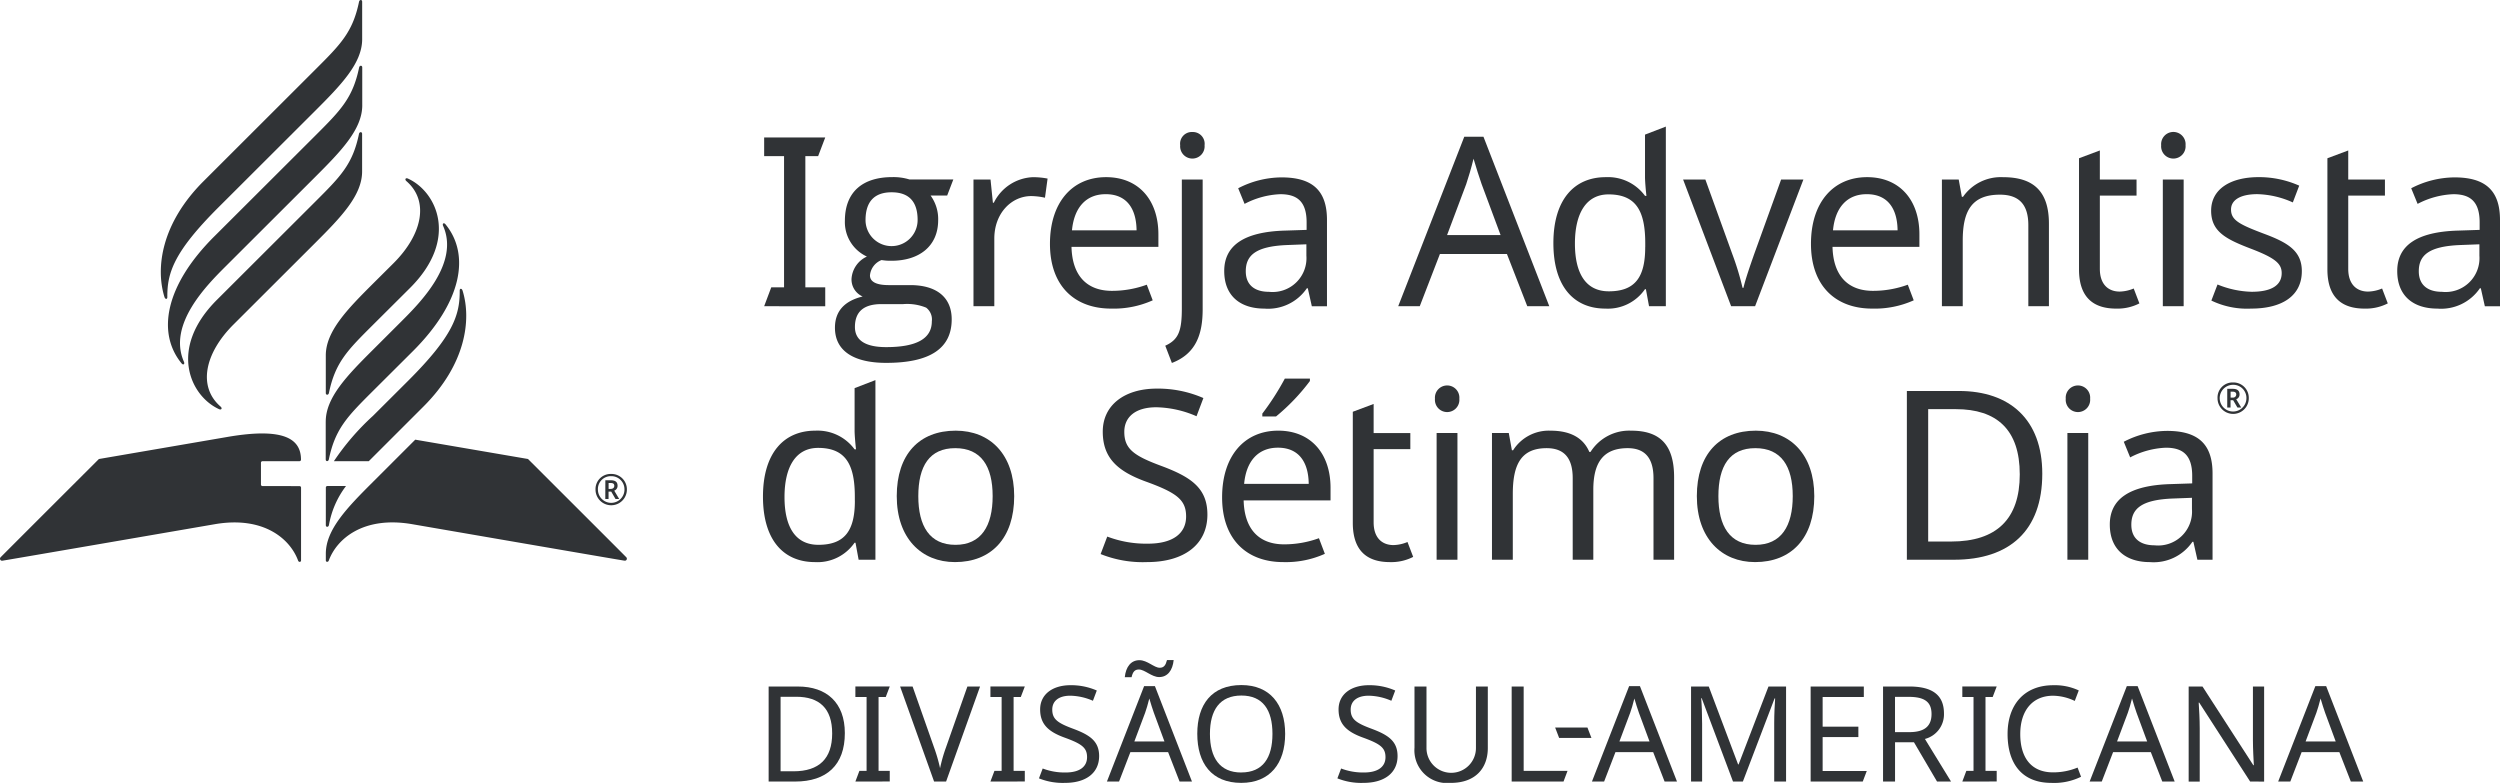 <svg xmlns="http://www.w3.org/2000/svg" width="240" height="75.156" viewBox="0 0 240 75.156"><g transform="translate(73.789 63.364)"><path d="M746.479,678.617h-2.547v-9.122h2.815c2.752,0,4.5,1.546,4.5,4.471C751.252,677.045,749.486,678.617,746.479,678.617Zm.1-8.138h-1.5v7.154h1.241c2.47,0,3.711-1.226,3.711-3.628C750.037,671.578,748.783,670.479,746.581,670.479Z" transform="translate(-743.932 -666.953)" fill="#303336"/><path d="M783.006,678.617l.384-1.022h.691V670.5h-1.075v-1.009h3.3l-.384,1.009h-.691v7.09h1.075v1.022Z" transform="translate(-774.678 -666.953)" fill="#303336"/><path d="M807.568,678.617h-1.152l-3.263-9.122h1.2l2.06,5.851a15.44,15.44,0,0,1,.576,1.993,14.347,14.347,0,0,1,.576-2.018l2.048-5.826h1.216Z" transform="translate(-790.532 -666.953)" fill="#303336"/><path d="M843.834,678.617l.384-1.022h.691V670.5h-1.075v-1.009h3.3l-.384,1.009h-.691v7.09h1.075v1.022Z" transform="translate(-822.542 -666.953)" fill="#303336"/><path d="M868.2,678.272a6.1,6.1,0,0,1-2.508-.434l.358-.946a5.907,5.907,0,0,0,2.2.383c1.357,0,2.06-.562,2.06-1.469s-.5-1.277-2.15-1.878c-1.561-.562-2.355-1.29-2.355-2.708,0-1.444,1.19-2.325,2.918-2.325a6.138,6.138,0,0,1,2.521.511l-.371.984a5.66,5.66,0,0,0-2.176-.486c-1.139,0-1.728.537-1.728,1.329,0,.92.512,1.29,2,1.84,1.612.6,2.5,1.2,2.5,2.632C871.462,677.327,870.2,678.272,868.2,678.272Z" transform="translate(-839.741 -666.48)" fill="#303336"/><path d="M902.186,666.387h-3.622l-1.088,2.823h-1.164l3.57-9.16h1.037l3.557,9.16h-1.19Zm-2.752-8.828c.755,0,1.408.728,1.945.728.4,0,.576-.243.7-.741h.64c-.1,1-.589,1.635-1.395,1.635-.717,0-1.382-.728-1.945-.728-.409,0-.589.243-.7.741h-.653C898.129,658.185,898.628,657.559,899.434,657.559Zm1.382,5.046c-.077-.2-.346-1.048-.435-1.367-.128.524-.294,1.073-.4,1.367l-1.037,2.76h2.892Z" transform="translate(-863.836 -657.546)" fill="#303336"/><path d="M941.234,678.225c-2.854,0-4.223-1.891-4.223-4.714,0-2.8,1.37-4.676,4.236-4.676,2.738,0,4.2,1.852,4.2,4.688S943.986,678.225,941.234,678.225Zm0-1c2.073,0,2.994-1.405,2.994-3.705s-.922-3.679-2.982-3.679-3.02,1.38-3.02,3.679S939.174,677.229,941.234,677.229Z" transform="translate(-895.861 -666.433)" fill="#303336"/><path d="M1002.629,678.272a6.1,6.1,0,0,1-2.508-.434l.358-.946a5.906,5.906,0,0,0,2.2.383c1.357,0,2.06-.562,2.06-1.469s-.5-1.277-2.15-1.878c-1.561-.562-2.355-1.29-2.355-2.708,0-1.444,1.19-2.325,2.918-2.325a6.138,6.138,0,0,1,2.521.511l-.371.984a5.66,5.66,0,0,0-2.176-.486c-1.139,0-1.728.537-1.728,1.329,0,.92.512,1.29,2,1.84,1.613.6,2.5,1.2,2.5,2.632C1005.893,677.327,1004.626,678.272,1002.629,678.272Z" transform="translate(-945.521 -666.48)" fill="#303336"/><path d="M1041.893,675.4c0,1.891-1.139,3.347-3.558,3.347a3.141,3.141,0,0,1-3.481-3.373v-5.877h1.152v5.915a2.374,2.374,0,0,0,4.748-.013v-5.9h1.139Z" transform="translate(-972.852 -666.953)" fill="#303336"/><path d="M1078.624,669.495h1.152v8.1h4.21l-.384,1.022h-4.978Z" transform="translate(-1007.293 -666.953)" fill="#303336"/><path d="M1098.205,687.989h3.1l.384,1h-3.1Z" transform="translate(-1022.701 -681.512)" fill="#303336"/><path d="M1120.678,675.652h-3.622l-1.088,2.823H1114.8l3.57-9.16h1.037l3.557,9.16h-1.19Zm-1.37-3.782c-.077-.2-.346-1.048-.435-1.367-.128.524-.294,1.073-.4,1.367l-1.037,2.76h2.892Z" transform="translate(-1035.762 -666.811)" fill="#303336"/><path d="M1160.449,670.619h-.051c.051.524.089,1.495.089,2.466v5.532h-1.062v-9.122h1.7l2.815,7.474h.051l2.867-7.474h1.689v9.122h-1.139v-5.608c0-.882.051-1.827.09-2.376h-.052l-3.046,7.985h-.947Z" transform="translate(-1070.873 -666.953)" fill="#303336"/><path d="M1213.289,678.617v-9.122h5.106V670.5h-3.954v2.849h3.43v1h-3.43v3.258h4.236l-.384,1.009Z" transform="translate(-1113.257 -666.953)" fill="#303336"/><path d="M1251.755,672.088a2.438,2.438,0,0,1-1.83,2.44l2.508,4.088h-1.344l-2.214-3.769h-1.817v3.769h-1.152v-9.122h2.521C1250.692,669.495,1251.755,670.351,1251.755,672.088Zm-4.7-1.6v3.386h1.369c1.484,0,2.137-.588,2.137-1.738,0-1.188-.7-1.648-2.2-1.648Z" transform="translate(-1138.923 -666.953)" fill="#303336"/><path d="M1281.618,678.617l.384-1.022h.691V670.5h-1.075v-1.009h3.3l-.384,1.009h-.691v7.09h1.075v1.022Z" transform="translate(-1167.024 -666.953)" fill="#303336"/><path d="M1303.226,673.584c0,2.261,1.049,3.679,3.148,3.679a6.135,6.135,0,0,0,2.355-.46l.333.882a5.879,5.879,0,0,1-2.854.588c-2.8,0-4.2-1.827-4.2-4.7,0-2.759,1.561-4.676,4.39-4.676a5.426,5.426,0,0,1,2.444.5l-.384,1.009a4.952,4.952,0,0,0-2.073-.5C1304.429,669.9,1303.226,671.3,1303.226,673.584Z" transform="translate(-1183.07 -666.48)" fill="#303336"/><path d="M1344.833,675.652h-3.621l-1.088,2.823h-1.164l3.57-9.16h1.037l3.557,9.16h-1.19Zm-1.369-3.782c-.077-.2-.346-1.048-.435-1.367-.128.524-.294,1.073-.4,1.367l-1.037,2.76h2.892Z" transform="translate(-1212.144 -666.811)" fill="#303336"/><path d="M1389.48,678.617l-4.888-7.576h-.052c.039.6.1,1.546.1,2.479v5.1h-1.062v-9.122h1.331l4.876,7.55h.051c-.025-.409-.089-1.571-.089-2.4v-5.149h1.075v9.122Z" transform="translate(-1247.255 -666.953)" fill="#303336"/><path d="M1429.76,675.652h-3.621l-1.088,2.823h-1.165l3.57-9.16h1.037l3.558,9.16h-1.19Zm-1.369-3.782c-.077-.2-.346-1.048-.435-1.367-.128.524-.294,1.073-.4,1.367l-1.037,2.76h2.892Z" transform="translate(-1278.971 -666.811)" fill="#303336"/></g><g transform="translate(73.245 12.152)"><path d="M741.91,437.955l.682-1.816h1.228V423.546H741.91v-1.793h5.864l-.682,1.793h-1.227V436.14h1.909v1.816Z" transform="translate(-741.796 -420.709)" fill="#303336"/><path d="M773.8,454.126q0-2.349,2.659-3a1.784,1.784,0,0,1-1.068-1.7,2.529,2.529,0,0,1,1.477-2.133,3.637,3.637,0,0,1-2.114-3.427c0-2.837,1.773-4.2,4.546-4.2a5.236,5.236,0,0,1,1.659.227h4.205l-.591,1.543h-1.591a3.839,3.839,0,0,1,.727,2.36c0,2.519-1.841,3.9-4.478,3.9a5.148,5.148,0,0,1-.955-.068,1.746,1.746,0,0,0-1.114,1.475c0,.613.614.93,1.8.93h2.068c2.455,0,3.978,1.112,3.978,3.29,0,2.791-2.091,4.175-6.274,4.175C775.891,457.507,773.8,456.531,773.8,454.126Zm9.3-.613a1.423,1.423,0,0,0-.545-1.316,4.82,4.82,0,0,0-2.2-.34h-2.091c-1.7,0-2.546.726-2.546,2.2,0,1.271,1,1.929,3,1.929C781.642,455.987,783.1,455.17,783.1,453.513Zm-1.364-9.735c0-1.77-.841-2.655-2.5-2.655s-2.5.908-2.5,2.678a2.5,2.5,0,1,0,5-.023Z" transform="translate(-766.89 -434.815)" fill="#303336"/><path d="M843.309,439.807l-.25,1.838a6.343,6.343,0,0,0-1.318-.159c-1.887,0-3.546,1.634-3.546,4.085v6.49h-2V439.9h1.637l.227,2.224h.091a4.374,4.374,0,0,1,3.728-2.451A7.3,7.3,0,0,1,843.309,439.807Z" transform="translate(-815.986 -434.815)" fill="#303336"/><path d="M881.055,445.163v1.2h-8.342c.068,2.746,1.455,4.221,3.887,4.221a9.725,9.725,0,0,0,3.341-.59l.568,1.5a9.122,9.122,0,0,1-4,.794c-3.478,0-5.864-2.156-5.864-6.218,0-3.994,2.159-6.4,5.387-6.4C879.145,439.671,881.055,441.85,881.055,445.163Zm-8.3-.386h6.205c-.023-2.065-.932-3.472-2.955-3.472C874.1,441.3,872.963,442.6,872.758,444.777Z" transform="translate(-843.094 -434.815)" fill="#303336"/><path d="M922.585,439.814c1.3-.59,1.591-1.452,1.591-3.608V423.861h2v12.458c0,2.383-.636,4.266-2.955,5.151ZM925.2,419.3a1.13,1.13,0,0,1,1.159,1.271,1.175,1.175,0,1,1-2.341,0A1.124,1.124,0,0,1,925.2,419.3Z" transform="translate(-883.965 -418.778)" fill="#303336"/><path d="M959.009,443.863v8.283h-1.455l-.386-1.725h-.091a4.5,4.5,0,0,1-4.091,1.951c-2.2,0-3.841-1.134-3.841-3.608,0-2.428,1.864-3.767,5.841-3.88l2.068-.068v-.726c0-2.02-.932-2.7-2.523-2.7a8.027,8.027,0,0,0-3.432.93l-.614-1.5a9.136,9.136,0,0,1,4.16-1.044C957.6,439.778,959.009,441.026,959.009,443.863Zm-3.773,2.406c-3.046.113-4.023.976-4.023,2.519,0,1.362.909,1.974,2.227,1.974a3.251,3.251,0,0,0,3.592-3.472V446.2Z" transform="translate(-904.864 -434.899)" fill="#303336"/><path d="M1037.967,432.688h-6.433L1029.6,437.7h-2.069l6.342-16.27h1.841l6.319,16.27h-2.114Zm-2.432-6.717c-.136-.363-.614-1.861-.773-2.428-.227.93-.523,1.906-.7,2.428l-1.841,4.9h5.137Z" transform="translate(-966.547 -420.457)" fill="#303336"/><path d="M1097.4,428.034c0-4.175,2-6.331,5.023-6.331a4.4,4.4,0,0,1,3.773,1.793h.136c-.046-.386-.136-1.339-.136-1.793v-4.085l2-.771v17.246h-1.614l-.3-1.634h-.091a4.32,4.32,0,0,1-3.8,1.861C1099.373,434.32,1097.4,432.21,1097.4,428.034Zm8.819.386v-.363c0-3.018-.818-4.7-3.523-4.7-2.159,0-3.228,1.838-3.228,4.72,0,2.9,1.068,4.584,3.25,4.584C1105.283,432.664,1106.215,431.257,1106.215,428.42Z" transform="translate(-1021.52 -416.847)" fill="#303336"/><path d="M1155.842,440.738h2.137l2.591,7.171a26,26,0,0,1,.977,3.222h.091c.159-.749.682-2.247,1.023-3.222l2.591-7.171h2.137l-4.637,12.163h-2.3Z" transform="translate(-1067.509 -435.655)" fill="#303336"/><path d="M1223.849,445.163v1.2h-8.342c.068,2.746,1.455,4.221,3.887,4.221a9.726,9.726,0,0,0,3.341-.59l.568,1.5a9.121,9.121,0,0,1-4,.794c-3.478,0-5.864-2.156-5.864-6.218,0-3.994,2.159-6.4,5.387-6.4C1221.94,439.671,1223.849,441.85,1223.849,445.163Zm-8.3-.386h6.205c-.023-2.065-.932-3.472-2.955-3.472C1216.894,441.3,1215.757,442.6,1215.553,444.777Z" transform="translate(-1112.831 -434.815)" fill="#303336"/><path d="M1282.694,444.141v7.92h-1.977v-7.783c0-1.951-.864-2.927-2.728-2.927-2.705,0-3.569,1.566-3.569,4.4v6.309h-2V439.9h1.614l.3,1.656h.114a4.422,4.422,0,0,1,3.841-1.883C1281.194,439.671,1282.694,441.01,1282.694,444.141Z" transform="translate(-1159.242 -434.815)" fill="#303336"/><path d="M1339.425,440.871l.546,1.43a4.613,4.613,0,0,1-2.228.5c-1.909,0-3.569-.817-3.569-3.767V428.368l2-.749v2.791h3.523v1.543h-3.523v7.034c0,1.475.8,2.179,1.91,2.179A3.661,3.661,0,0,0,1339.425,440.871Z" transform="translate(-1207.834 -425.327)" fill="#303336"/><path d="M1373.525,420.571a1.175,1.175,0,1,1-2.341,0,1.175,1.175,0,1,1,2.341,0Zm-.182,15.453h-2V423.861h2Z" transform="translate(-1236.957 -418.778)" fill="#303336"/><path d="M1397.529,452.288a7.871,7.871,0,0,1-3.819-.771l.591-1.543a9.17,9.17,0,0,0,3.273.7c2.023,0,2.887-.7,2.887-1.793,0-.908-.614-1.452-3-2.36-2.364-.908-3.773-1.634-3.773-3.631,0-2.065,1.841-3.222,4.569-3.222a9.5,9.5,0,0,1,3.887.817l-.614,1.611a8.726,8.726,0,0,0-3.409-.794c-1.637,0-2.523.567-2.523,1.475,0,1.021.8,1.43,3.137,2.315,2.319.862,3.66,1.657,3.66,3.608C1402.393,451.063,1400.506,452.288,1397.529,452.288Z" transform="translate(-1254.664 -434.815)" fill="#303336"/><path d="M1451.308,440.871l.546,1.43a4.613,4.613,0,0,1-2.228.5c-1.909,0-3.568-.817-3.568-3.767V428.368l2-.749v2.791h3.523v1.543h-3.523v7.034c0,1.475.8,2.179,1.91,2.179A3.661,3.661,0,0,0,1451.308,440.871Z" transform="translate(-1295.872 -425.327)" fill="#303336"/><path d="M1487.386,443.863v8.283h-1.455l-.386-1.725h-.091a4.5,4.5,0,0,1-4.092,1.951c-2.2,0-3.841-1.134-3.841-3.608,0-2.428,1.864-3.767,5.842-3.88l2.068-.068v-.726c0-2.02-.932-2.7-2.523-2.7a8.026,8.026,0,0,0-3.432.93l-.614-1.5a9.137,9.137,0,0,1,4.16-1.044C1485.977,439.778,1487.386,441.026,1487.386,443.863Zm-3.773,2.406c-3.046.113-4.023.976-4.023,2.519,0,1.362.909,1.974,2.227,1.974a3.251,3.251,0,0,0,3.591-3.472V446.2Z" transform="translate(-1320.631 -434.899)" fill="#303336"/><path d="M741.377,542.414c0-4.175,2-6.331,5.023-6.331a4.405,4.405,0,0,1,3.773,1.793h.136c-.045-.386-.136-1.339-.136-1.793V532l2-.772v17.246H750.56l-.3-1.634h-.091a4.32,4.32,0,0,1-3.8,1.861C743.354,548.7,741.377,546.59,741.377,542.414Zm8.819.386v-.363c0-3.018-.818-4.7-3.523-4.7-2.159,0-3.228,1.838-3.228,4.72,0,2.9,1.068,4.584,3.25,4.584C749.264,547.043,750.2,545.637,750.2,542.8Z" transform="translate(-741.377 -506.891)" fill="#303336"/><path d="M807.23,566.668c-3.228,0-5.592-2.292-5.592-6.331,0-4.017,2.159-6.286,5.66-6.286,3.3,0,5.615,2.269,5.615,6.286C812.913,564.376,810.707,566.668,807.23,566.668Zm.046-1.657c2.455,0,3.568-1.793,3.568-4.674s-1.114-4.607-3.591-4.607-3.546,1.725-3.546,4.607S804.8,565.011,807.275,565.011Z" transform="translate(-788.795 -524.859)" fill="#303336"/><path d="M897.924,551.723a10.833,10.833,0,0,1-4.455-.771l.636-1.679a10.493,10.493,0,0,0,3.91.681c2.41,0,3.66-1,3.66-2.609,0-1.589-.886-2.269-3.819-3.336-2.773-1-4.182-2.292-4.182-4.811,0-2.564,2.114-4.13,5.182-4.13a10.908,10.908,0,0,1,4.478.907l-.659,1.747a10.05,10.05,0,0,0-3.864-.862c-2.023,0-3.069.953-3.069,2.36,0,1.634.909,2.292,3.546,3.268,2.864,1.067,4.432,2.133,4.432,4.675C903.72,550.044,901.47,551.723,897.924,551.723Z" transform="translate(-861.054 -509.914)" fill="#303336"/><path d="M958.595,541.071v1.2h-8.342c.068,2.746,1.455,4.221,3.887,4.221a9.731,9.731,0,0,0,3.341-.59l.568,1.5a9.122,9.122,0,0,1-4,.794c-3.478,0-5.864-2.156-5.864-6.218,0-3.994,2.16-6.4,5.387-6.4C956.685,535.579,958.595,537.758,958.595,541.071Zm-8.3-.386H956.5c-.023-2.065-.932-3.472-2.955-3.472C951.639,537.213,950.5,538.507,950.3,540.685Zm6.319-9.871a19.591,19.591,0,0,1-3.25,3.4h-1.318v-.272a24.993,24.993,0,0,0,2.159-3.359h2.41Z" transform="translate(-904.108 -506.387)" fill="#303336"/><path d="M1012.31,555.251l.546,1.43a4.612,4.612,0,0,1-2.228.5c-1.909,0-3.568-.817-3.568-3.767V542.748l2-.749v2.791h3.523v1.543h-3.523v7.034c0,1.475.8,2.179,1.91,2.179A3.661,3.661,0,0,0,1012.31,555.251Z" transform="translate(-950.436 -515.371)" fill="#303336"/><path d="M1046.41,534.951a1.175,1.175,0,1,1-2.341,0,1.175,1.175,0,1,1,2.341,0Zm-.182,15.453h-2V538.241h2Z" transform="translate(-979.558 -508.822)" fill="#303336"/><path d="M1087.253,558.521v7.92h-1.978v-7.829c0-1.906-.8-2.882-2.478-2.882-2.364,0-3.3,1.407-3.3,3.994v6.717h-1.978v-7.829c0-1.906-.8-2.882-2.5-2.882-2.455,0-3.251,1.566-3.251,4.4v6.308h-2V554.278h1.614l.3,1.657h.114a4.046,4.046,0,0,1,3.591-1.883c1.864,0,3.137.658,3.728,2.042h.114a4.389,4.389,0,0,1,3.909-2.042C1085.889,554.051,1087.253,555.39,1087.253,558.521Z" transform="translate(-999.784 -524.859)" fill="#303336"/><path d="M1167.624,566.668c-3.228,0-5.592-2.292-5.592-6.331,0-4.017,2.16-6.286,5.66-6.286,3.3,0,5.615,2.269,5.615,6.286C1173.307,564.376,1171.1,566.668,1167.624,566.668Zm.046-1.657c2.455,0,3.568-1.793,3.568-4.674s-1.114-4.607-3.591-4.607-3.546,1.725-3.546,4.607S1165.192,565.011,1167.67,565.011Z" transform="translate(-1072.38 -524.859)" fill="#303336"/><path d="M1261.16,552.335h-4.523v-16.2h5c4.887,0,8,2.746,8,7.942C1269.639,549.544,1266.5,552.335,1261.16,552.335Zm.182-14.455h-2.659v12.708h2.2c4.387,0,6.592-2.178,6.592-6.445C1267.479,539.832,1265.252,537.88,1261.342,537.88Z" transform="translate(-1146.823 -510.753)" fill="#303336"/><path d="M1330.545,534.951a1.175,1.175,0,1,1-2.341,0,1.175,1.175,0,1,1,2.341,0Zm-.182,15.453h-2V538.241h2Z" transform="translate(-1203.137 -508.822)" fill="#303336"/><path d="M1357.908,558.242v8.283h-1.455l-.386-1.724h-.091a4.5,4.5,0,0,1-4.091,1.951c-2.2,0-3.841-1.135-3.841-3.608,0-2.428,1.864-3.767,5.842-3.88l2.068-.068v-.726c0-2.02-.932-2.7-2.523-2.7a8.029,8.029,0,0,0-3.432.93l-.614-1.5a9.141,9.141,0,0,1,4.16-1.044C1356.5,554.157,1357.908,555.405,1357.908,558.242Zm-3.773,2.405c-3.046.113-4.024.976-4.024,2.519,0,1.361.909,1.974,2.228,1.974a3.251,3.251,0,0,0,3.592-3.472v-1.089Z" transform="translate(-1218.748 -524.942)" fill="#303336"/><path d="M1396.572,533.813a1.449,1.449,0,0,1,1.5-1.52,1.475,1.475,0,0,1,1.5,1.52,1.5,1.5,0,0,1-3,0Zm2.773,0a1.26,1.26,0,0,0-1.273-1.293,1.282,1.282,0,1,0,1.273,1.293Zm-1.841-.908h.523c.454,0,.659.182.659.545a.479.479,0,0,1-.318.454l.477.794h-.364l-.409-.7h-.25v.7h-.318Zm.523.84a.3.3,0,0,0,.341-.295q0-.272-.341-.272h-.2v.567Z" transform="translate(-1256.934 -507.73)" fill="#303336"/></g><path d="M433.5,390.932c-2.433,2.429-3.61,3.586-4.218,6.53-.045.22-.3.22-.3,0v-3.608c0-2.313,2.065-4.428,4.524-6.883L435.487,385c2.77-2.765,3.439-5.97,1.236-7.875-.184-.159-.088-.355.152-.245,2.747,1.25,4.912,5.79.2,10.492Zm-4.525,9.273v3.632c0,.219.252.22.3,0,.608-2.944,1.784-4.124,4.217-6.553l3.854-3.84c4.709-4.7,5.524-9.251,3.129-12.175-.16-.195-.331-.078-.227.157,1.583,3.577-2.214,7.369-4.021,9.174l-2.725,2.721C431.041,395.777,428.977,397.892,428.977,400.206Zm-10.445-11.686c-4.709,4.7-2.544,9.242.2,10.492.241.11.337-.086.152-.245-2.2-1.9-1.534-5.109,1.236-7.875l7.827-7.814c2.459-2.455,4.524-4.57,4.524-6.883v-3.608c0-.219-.252-.22-.3,0-.608,2.944-1.785,4.1-4.218,6.53Zm13.952-18.676v-3.632c0-.22-.252-.22-.3,0-.608,2.944-1.784,4.124-4.217,6.553l-9.7,9.679c-4.709,4.7-5.524,9.251-3.128,12.175.16.195.331.078.227-.157-1.583-3.576,2.214-7.369,4.021-9.173l8.574-8.56C430.418,374.272,432.483,372.157,432.483,369.843Zm-15.239,7.29c-4.05,4.043-4.615,8.321-3.75,11.11.074.237.279.253.277,0-.02-2.344.655-4.359,4.941-8.637l9.239-9.221c2.459-2.455,4.524-4.57,4.524-6.883V359.9c0-.219-.252-.22-.3,0-.608,2.944-1.787,4.106-4.22,6.535Zm5.663,29.265a.148.148,0,0,1-.148-.148v-2.094a.148.148,0,0,1,.148-.148h3.548a.148.148,0,0,0,.148-.148c-.009-1.881-1.43-3.159-7.119-2.17L407.2,403.8s-9.357,9.341-9.434,9.432a.193.193,0,0,0,.168.329c.17-.015,20.44-3.512,20.44-3.512,4.653-.783,7.189,1.427,7.948,3.5.067.183.285.156.285-.019,0-.126,0-6.983,0-6.983a.147.147,0,0,0-.148-.147Zm14.664-4.456L433.509,406c-2.459,2.455-4.524,4.57-4.524,6.883l0,.644c0,.175.218.2.285.019.759-2.071,3.3-4.281,7.949-3.5,0,0,20.27,3.5,20.44,3.512a.193.193,0,0,0,.168-.329c-.077-.091-9.434-9.432-9.434-9.432Zm4.545-14.3c-.073-.237-.279-.253-.277,0,.02,2.344-.655,4.359-4.941,8.637l-3.39,3.381a23.879,23.879,0,0,0-3.75,4.352h3.348l.4-.4,4.863-4.86C442.416,394.712,442.981,390.435,442.116,387.645Zm-13.131,22.5c0,.22.252.22.3,0a8.67,8.67,0,0,1,1.639-3.751h-1.788a.148.148,0,0,0-.148.147Z" transform="translate(-397.706 -359.734)" fill="#303336"/><g transform="translate(57.169 45.495)"><path d="M665.948,575.063a1.454,1.454,0,0,1,1.506-1.5,1.478,1.478,0,0,1,1.506,1.5,1.506,1.506,0,0,1-3.012,0Zm2.779,0a1.256,1.256,0,0,0-1.272-1.286,1.235,1.235,0,0,0-1.276,1.286,1.274,1.274,0,1,0,2.549,0Zm-1.835-.893h.525c.447,0,.648.176.648.529a.481.481,0,0,1-.32.467l.476.8h-.353l-.411-.709H667.2v.709h-.312Zm.517.828c.213,0,.341-.119.341-.291,0-.193-.107-.274-.345-.274h-.2V575Z" transform="translate(-665.948 -573.559)" fill="#303336"/></g></svg>